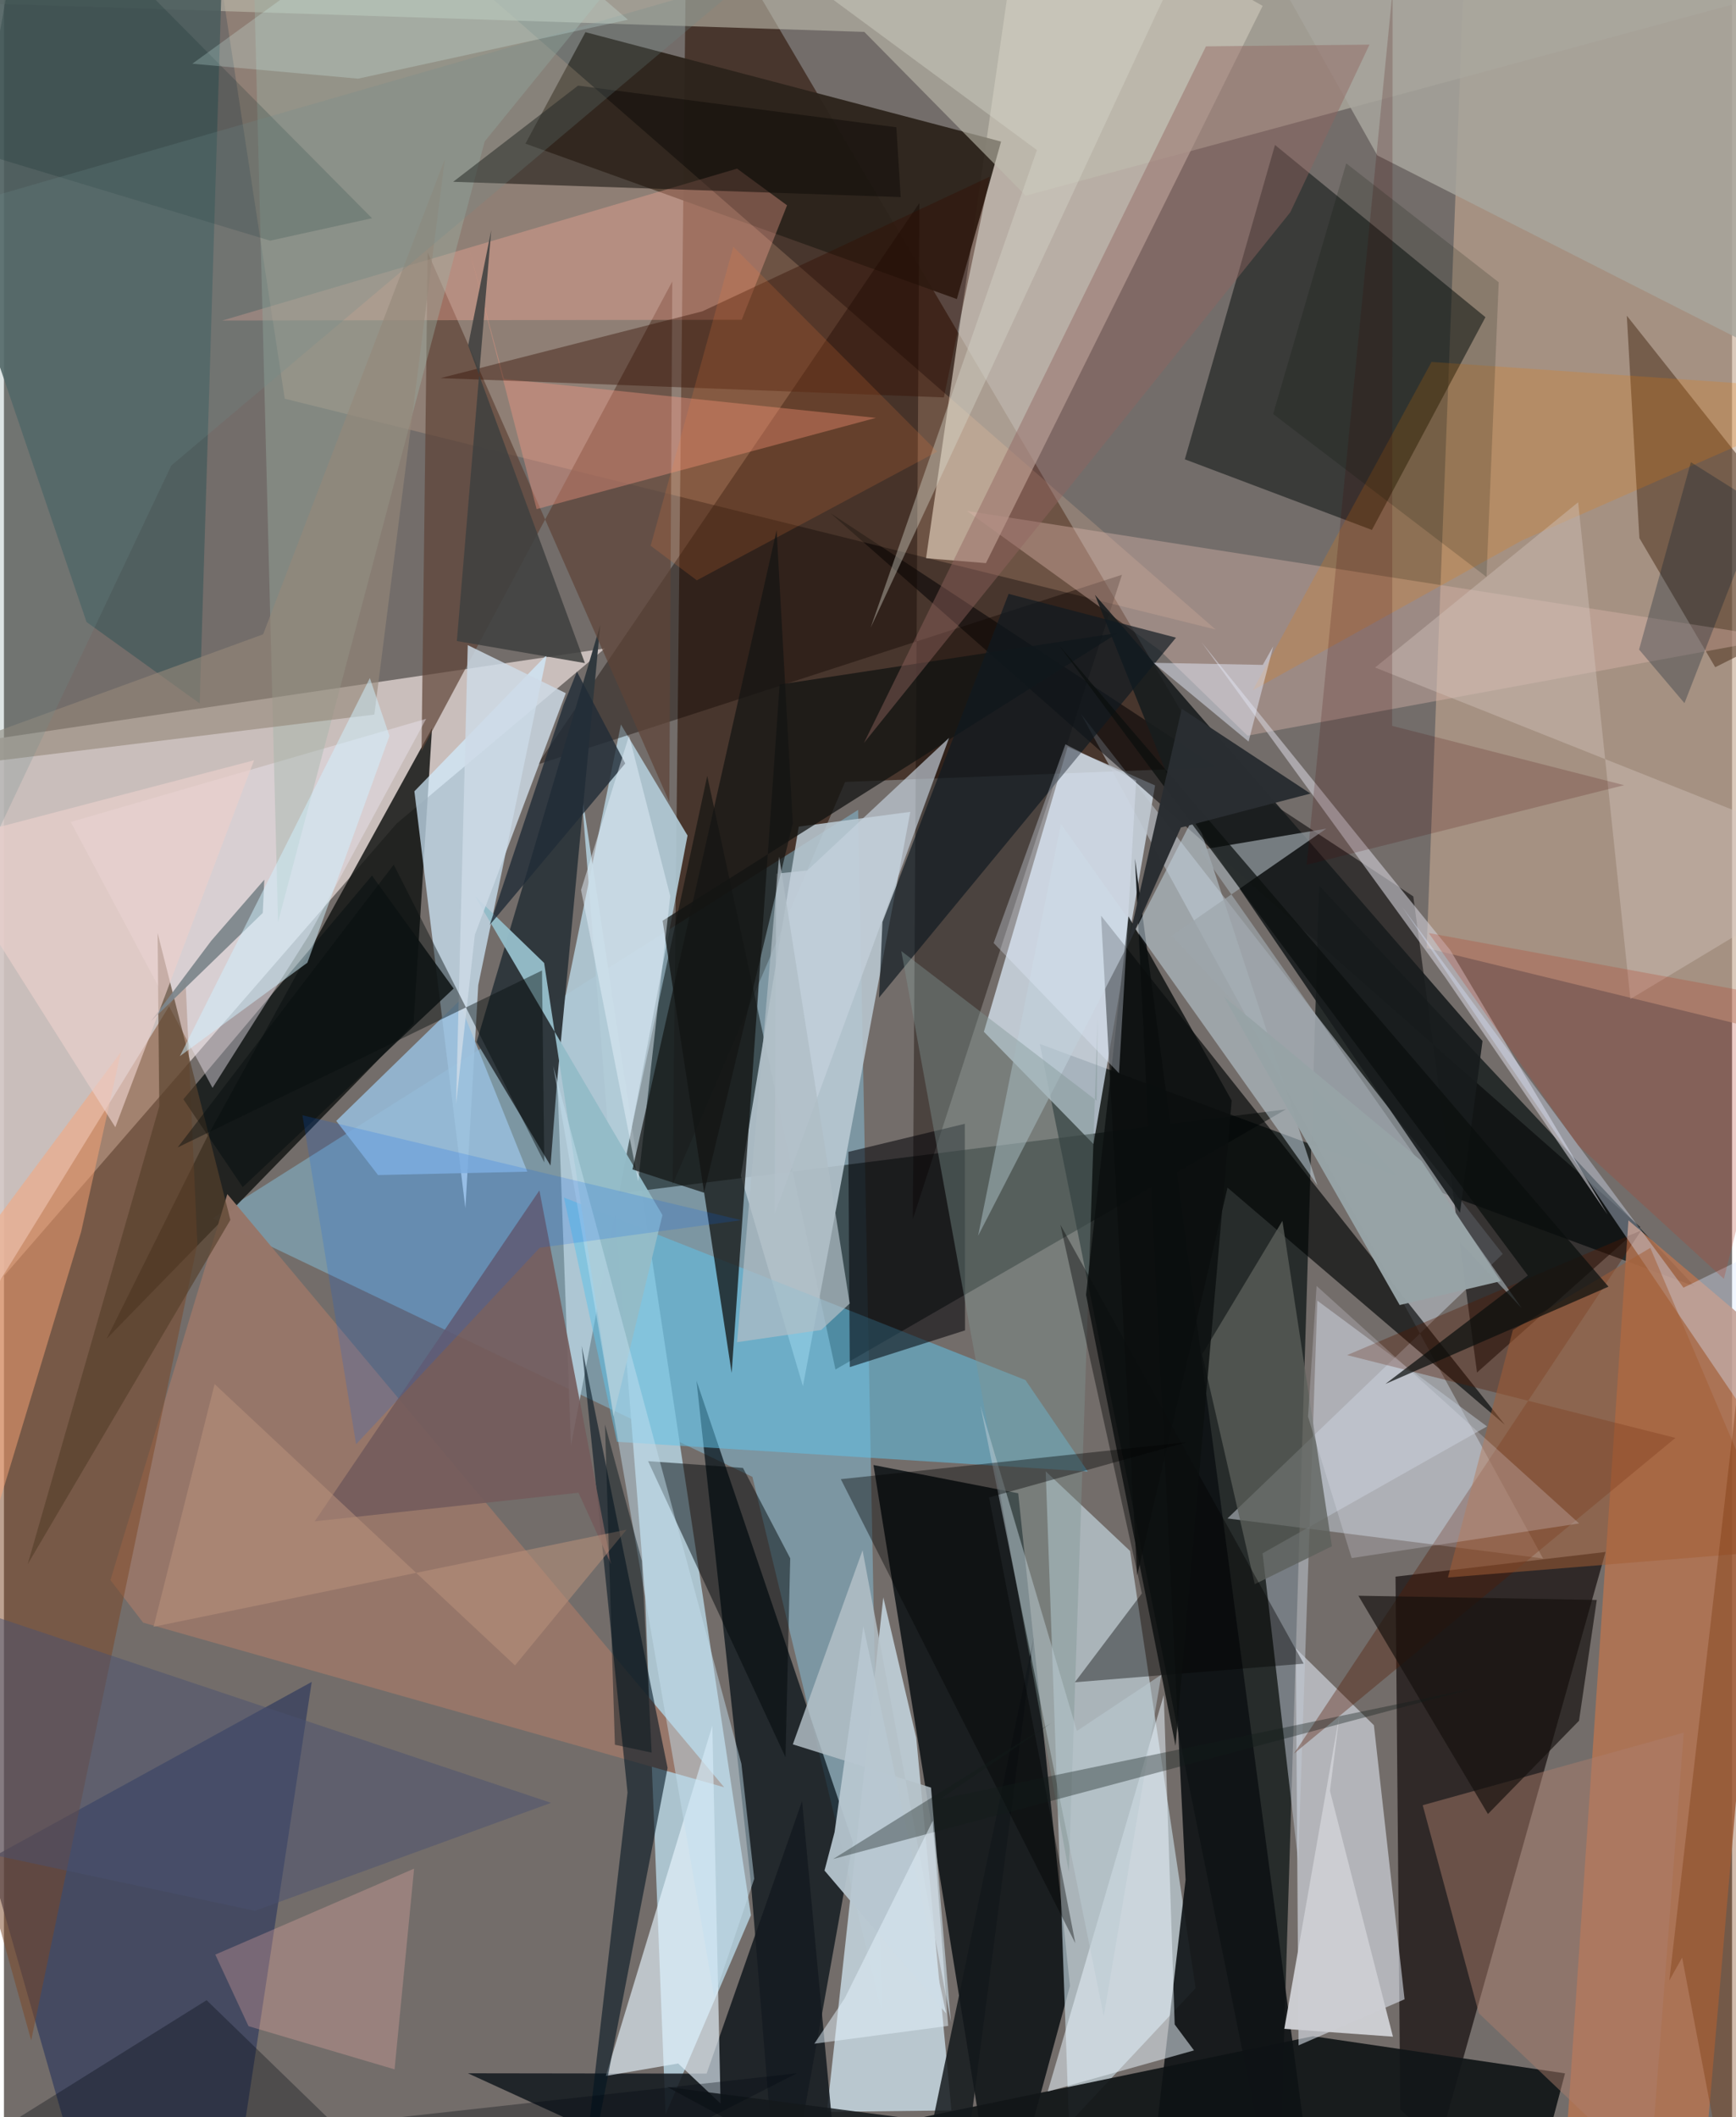 <svg xmlns="http://www.w3.org/2000/svg" width="228" height="278" viewBox="0 0 836 1024"><path fill="#736d6a" d="M0 0h836v1024H0z"/><path fill="#d1c5c3" fill-opacity=".918" d="M-43.114 363.095L-62 688.56l251.97-290.247 100.728-84.677z"/><path fill="#091111" fill-opacity=".71" d="M817.837 622.136L636.27 428.42l-19.81 649.747-115.345-573.248z"/><path fill="#331c10" fill-opacity=".671" d="M585.517 371.217L330.36-62l-6.887 634.915 83.451-194.727z"/><path fill="#0e1417" fill-opacity=".882" d="M515.706 960.55L481.527 1086l-60.884-377.41 70.023 13.65z"/><path fill="#d9cec0" fill-opacity=".675" d="M446.08 270l48.024-332L608.919 2.845l-133.865 269.52z"/><path fill="#8dddff" fill-opacity=".373" d="M362.078 714.306L100.823 589.32l312.396-197.6 11.327 581.077z"/><path fill="#c4a892" fill-opacity=".62" d="M830.857-62L706.074-7.258l-17.8 465.826L898 509.677z"/><path fill="#e0f1ff" fill-opacity=".694" d="M474.058 499.033l53.015 54.294 29.805-173.449-42.32-18.606z"/><path fill="#141714" fill-opacity=".851" d="M198.157 495.077l-148.51 152.49 48.876-98.11 108.571-197.244z"/><path fill="#abc3ce" d="M310.166 771.747l-30.948-390.2 82.142 544.755-41.297 96.343z"/><path fill="#cbe0ea" fill-opacity=".62" d="M515.217 1027.031l-11.25-315.393 40.82 38.522 31.701 211.44z"/><path fill="#0a0203" fill-opacity=".631" d="M694.018 1037.932l-18.512-17.72-2.306-257.65 101.603-11.936z"/><path fill="#000907" fill-opacity=".498" d="M402.259 662.382l217.942-125.84-323.375 40.799 43.399-202.034z"/><path fill="#becdd5" fill-opacity=".937" d="M458.356 1020.727L441.348 840.55l-15.943-67.945-27.283 248.825z"/><path fill="#b8c0c7" fill-opacity=".596" d="M521.045 345.31l204.019 261.18-133.171 127.928 152.675 19.35z"/><path fill="#2c231b" fill-opacity=".941" d="M252.277 69.48l29.039-53.92 201.06 52.91-21.392 76.168z"/><path fill="#000c14" fill-opacity=".694" d="M335.03 667.846l75.66 223.22L375.561 1086l-14.185-175.167z"/><path fill="#bccbd4" fill-opacity=".851" d="M384.504 399.808l53.966-7.142-51.943 277.813-30.036-101.78z"/><path fill="#b2cbd8" fill-opacity=".898" d="M330.7 404.116l-32.228-53.696-31.433 153.837 7.264 194.909z"/><path fill="#d1ecff" fill-opacity=".706" d="M223.229 584.396l6.222-107.946 33.214-159.822-64.11 66.096z"/><path fill="#121618" fill-opacity=".929" d="M633.27 984.844l121.924 17.964-19.002 72.127-335.453-41.828z"/><path fill="#eaf2fe" fill-opacity=".537" d="M662.735 834.427l14.84 132.562-51.294 22.287-1.32-192.005z"/><path fill="#000808" fill-opacity=".498" d="M614.889 70.112l-43.615 152.04 90.51 34.152 54.917-102.894z"/><path fill="#000102" fill-opacity=".533" d="M712.624 663.833L681.79 433.561 399.884 248.217 791.632 593.5z"/><path fill="#ffc9a3" fill-opacity=".2" d="M104.058-14.907l31.77 207.748 450.333 111.626L165.914-62z"/><path fill="#0f0600" fill-opacity=".404" d="M442.853 98.196l-3.152 491.418L540.86 277.991l-282.77 91.792z"/><path fill="#b47352" fill-opacity=".867" d="M785.877 590.255l71.177 60.282-34.301 395.215-69.9 33.714z"/><path fill="#31393e" fill-opacity=".996" d="M264.415 563.754l-35.775-59.745 59.846-201.786-20.963 221.53z"/><path fill="#0e1215" fill-opacity=".898" d="M571.644 909.207l-24.497-493.965L636.487 1086h-85.409z"/><path fill="#000404" fill-opacity=".643" d="M726.118 689.136L530.752 442.897l17.46 319.012 43.717-187.489z"/><path fill="#151b20" fill-opacity=".875" d="M339.908 1002.937l-115.462-.163L406.205 1086l-20.097-214.9z"/><path fill="#c0bfaf" fill-opacity=".584" d="M416.214 15.428L-62-.042l946.83-10.91L494.312 94.641z"/><path fill="#313b5d" fill-opacity=".686" d="M115.383 1034.733l-85.659-5.98-36.999-129.532 156.165-85.745z"/><path fill="#5fc3e9" fill-opacity=".525" d="M296.558 697.35l-25.653-118.155 223.27 88.287 30.15 44.232z"/><path fill="#967669" fill-opacity=".984" d="M51.506 764.232l56.554-186.706 240.362 286.915-281.088-79.629z"/><path fill="#e7f5ff" fill-opacity=".639" d="M346.682 1017.407l-3.997-182.745-51.503 169.396 34.978-6.02z"/><path fill="#442713" fill-opacity=".49" d="M785.093 152.691l108.704 136.978-65.935 33.04-36.68-62.445z"/><path fill="#7d4625" fill-opacity=".502" d="M87.833 473.806L-62 716.911l75.17 269.962 80.392-385.135z"/><path fill="#121312" fill-opacity=".749" d="M318.64 445.328l220.242-139.186-163.644 24.944-23.195 332.943z"/><path fill="#5e4336" fill-opacity=".702" d="M321.866 387.81l1.455-251.673-121.323 227.055 2.979-241.138z"/><path fill="#dcb7ad" fill-opacity=".396" d="M858.556 308.538l-256.97 47.27-42.478-41.304-93.211-67.369z"/><path fill="#c1c9d5" fill-opacity=".518" d="M635.374 629.084l-9.267 271.062-17.213-148.874 108.567-61.36z"/><path fill="#c0d1dd" fill-opacity=".545" d="M576.346 393.495L471.254 597.731l40.079-199.244 124.075 174.777z"/><path fill="#021522" fill-opacity=".584" d="M276.311 1086l44.734-230.926-41.562-204.154 22.182 216.075z"/><path fill="#4c5e5e" fill-opacity=".906" d="M94.684 340.212l11.277-369.533L-62 .859 39.942 300.843z"/><path fill="#ffaa9a" fill-opacity=".341" d="M356.916 154.669l21.92-55.367-24.18-17.744-249.027 73.477z"/><path fill="#e7f2fa" fill-opacity=".537" d="M504.936 1011.594l56.148-191.713 5.283 159.28 9.337 12.546z"/><path fill="#111717" fill-opacity=".847" d="M86.79 531.672l28.721 42.496 102.039-96.052-39.51-54.607z"/><path fill="#000007" fill-opacity=".533" d="M409.192 661.21l-.696-104.09 56.334-13.575.102 99.91z"/><path fill="#181c1d" fill-opacity=".898" d="M715.279 503.498l-10.886 83.056-138.223-203.23-38.375-95.592z"/><path fill="#745c5c" fill-opacity=".898" d="M259.033 575.766l34.696 180.886-15.79-34.67-127.598 13.834z"/><path fill="#97bedc" fill-opacity=".859" d="M160.758 542.138l20.216 26.205 72.218-1.648-33.098-82.382z"/><path fill="#521900" fill-opacity=".353" d="M792.075 595.094l-142.313 60.324 158.845 40.04-184.538 152.714z"/><path fill="#cecdd5" fill-opacity=".612" d="M579.328 310.569L697.25 472.716l78.575 114.78-76.23-128.074z"/><path fill="#000709" fill-opacity=".482" d="M380.373 753.703l-2.28 96.224-66.477-143.218 45.904 3.279z"/><path fill="#ece5f0" fill-opacity=".447" d="M147.471 452.496l-46.576 73.673-68.578-128.6 171.937-49.902z"/><path fill="#0f1a21" fill-opacity=".682" d="M567.004 308.412l-80.978-21.175-61.036 158.72-1.64 36.552z"/><path fill="#9cb4a7" fill-opacity=".384" d="M338.464-62L232.54 68.453l-99.943 377.54-11.53-451.001z"/><path fill="#7e9692" fill-opacity=".404" d="M529.11 491.513l-.467 40.875-94.525-72.383 81.03 445.309z"/><path fill="#b4c1c8" fill-opacity=".82" d="M458.115 978.213l-9.63-113.611-66.847-20.917 33.735-93.854z"/><path fill="#5c605b" fill-opacity=".765" d="M642.417 747.862L618.48 590.49l-38.837 64.585 25.458 111.13z"/><path fill="#100d08" fill-opacity=".529" d="M277.735 41.409L217.313 87.93l216.502 7.392-2.098-33.753z"/><path fill="#fe9c85" fill-opacity=".369" d="M257.69 246.242l164.117-44.13-179.952-18.853-16.696-62.591z"/><path fill="#ad7e6d" fill-opacity=".471" d="M713.514 973.77l-27.166-100.652 126.286-35.115-16.4 214.472z"/><path fill="#a7a59c" fill-opacity=".843" d="M868.685 178.812L664.38 75.152 590.77-55.979 862.75-62z"/><path fill="#b8c7d1" fill-opacity=".929" d="M455.804 973.825L415.761 786.6l-13.932 99.544-4.868 18.569z"/><path fill="#dae8ff" fill-opacity=".369" d="M676.463 438.66l136.046 184.138L898 581.134v184.058z"/><path fill="#93bbc8" fill-opacity=".976" d="M318.559 587.696l-90.83-154.427 33.59 32.482 33.5 219.434z"/><path fill="#320d00" fill-opacity=".4" d="M454.706 192.215L211.2 182.872l126.612-32.275L476.91 85.453z"/><path fill="#ee7d00" fill-opacity=".212" d="M734.287 261.435L898 189.445l-207.375-14.39-86.487 158.818z"/><path fill="#9da6ac" fill-opacity=".694" d="M639.71 400.786L578.683 411.1l155.545 221.584-169.32-180.08z"/><path fill-opacity=".388" d="M550.496 770.677L511.079 592.39l117.7 212.259-110.716 9.006z"/><path fill="#cddbe7" fill-opacity=".827" d="M224.373 312.02l47.432 23.241-43.997 116.86-9.098 81.957z"/><path fill="#fba575" fill-opacity=".494" d="M-3.252 729.988L-62 668.38 56.564 508.89l-19.23 86.884z"/><path fill="#90655f" fill-opacity=".443" d="M581.491 22.416l79.115-.83-38.31 81.085-206.26 256.674z"/><path fill="#404140" fill-opacity=".871" d="M281.045 320.72l-61.947-10.67 16.637-198.68-11.165 55.642z"/><path fill="#13181c" fill-opacity=".839" d="M320.88 1009.387l146.591 19.069 30.722-236.631-58.762 281.648z"/><path fill="#ffb6b1" fill-opacity=".275" d="M198.41 903.798l-9.446 97.078-70.662-20.891-16.061-34.614z"/><path fill="#d8d8cb" fill-opacity=".4" d="M499.706 72.572L374.145-20.06l199.441-7.83-154.284 331.43z"/><path fill="#cdced3" fill-opacity=".973" d="M646.171 828.856l-4.69 37.362 30.475 118.847-52.554-3.797z"/><path fill="#a45e36" fill-opacity=".514" d="M858.628 749.982L796.46 603.54l-66.487 39.731-31.425 119.71z"/><path fill="#c5d2dd" fill-opacity=".663" d="M373.553 422.558l15.04-1.523 68.624-64.173-84.383 230.36z"/><path fill="#15110e" fill-opacity=".675" d="M655.235 771.797l62.67 105.576 44.068-45.11 8.593-58.42z"/><path fill="#e7edfe" fill-opacity=".478" d="M556.076 320.575l46.035 38.095 11.92-46.038-5.054 8.955z"/><path fill="#f3f3ff" fill-opacity=".216" d="M635.014 621.965l-4.143 63.225 21.107 68.397L762.02 736.83z"/><path fill="#57412c" fill-opacity=".671" d="M75.147 535.042L11.478 756.564l98.06-166.538-35.226-138.817z"/><path fill="#000910" fill-opacity=".325" d="M98.033 967.424L220.253 1086l163.299-83.222-415.712 45.997z"/><path fill="#c5e0ef" fill-opacity=".475" d="M265.71 515.535l77.918 450.37 19.335-57.176-6.218-55.678z"/><path fill="#202c37" fill-opacity=".788" d="M270.736 340.878l6.457-16.025 23.374 44.402-65.542 78.085z"/><path fill="#0060f3" fill-opacity=".18" d="M259.192 603.486l97.48-13.326-212.288-50.748 25.961 159.123z"/><path fill="#d3c3bd" fill-opacity=".42" d="M761.548 242.93l25.268 240.243L898 416.248l-234.691-93.392z"/><path fill="#410300" fill-opacity=".184" d="M671.567 351.082l112.23 28.682-153.566 38.482L671.783-4.505z"/><path fill="#e2eef9" fill-opacity=".494" d="M279.19 430.46l27.64 140.979 15.502-138.067-19.92-77.58z"/><path fill="#0b0f0f" fill-opacity=".82" d="M593.954 532.294l-49.969-89.109-20.506 183.092 43.298 218.138z"/><path fill="#bbcad2" fill-opacity=".514" d="M519.045 837.192l-46.667-157.38 59.672 295.274 27.858-165.078z"/><path fill="#f87d3b" fill-opacity=".176" d="M451.507 218.439l-98.65-99.088-39.996 144.617 22.33 16.708z"/><path fill="#0b0e0d" fill-opacity=".714" d="M668.309 669.367l68.9-52.465-226.671-304.626 265.686 310.045z"/><path fill="#131513" fill-opacity=".702" d="M338.66 576.883l-34.607-11.274 69.74-309.165 7.83 141.71z"/><path fill="#b8412a" fill-opacity=".259" d="M761.458 553.904l70.6 64.623 33.98-134.815-176.777-32.437z"/><path fill="#292d31" fill-opacity=".98" d="M543.263 458.649l26.102-58.412 62.68-16.42-62.26-41.034z"/><path fill-opacity=".38" d="M404.852 715.422L518.298 939.87l-41.735-215.624 95.455-26.667z"/><path fill="#b9917b" fill-opacity=".553" d="M101.906 669.431L72.38 786.814l228.846-46.994-53.995 65.689z"/><path fill="#121c1b" fill-opacity=".361" d="M506.716 833.335l-105.574 65.792 309.702-82.514L453.09 870.1z"/><path fill="#95887a" fill-opacity=".612" d="M213.251 77.09l-34.07 268.525L-62 375.132l187.382-68.336z"/><path fill="#052324" fill-opacity=".2" d="M-12.49 73.737L11.964-62l166.09 167.55-49.31 10.855z"/><path fill="#e6f1ff" fill-opacity=".318" d="M478.79 456.104l60.637 62.994 8.3-141.658-34.223-17.442z"/><path fill="#4a5271" fill-opacity=".482" d="M-10.984 895.912l-40.182-129.678 315.83 105.741-143.29 52.229z"/><path fill="#743006" fill-opacity=".325" d="M851.955 557.81L838.324 1086l-26.472-139.176-6.199 11.049z"/><path fill="#060c0c" fill-opacity=".431" d="M84.055 554.958L188.57 418.205l72.825 144.012-1.102-92.826z"/><path fill="#021219" fill-opacity=".431" d="M290.761 688.981l17.832 65.902 4.743 92.793-17.78-3.798z"/><path fill="#97a3a6" fill-opacity=".98" d="M685.835 561.58l38.234 58.083-48.865 11.534-85.107-149.228z"/><path fill="#7d868b" fill-opacity=".933" d="M71.08 493.976l54.123-52.42.753-16.09-25.688 29.564z"/><path fill="#afbdc5" fill-opacity=".725" d="M354.652 649.153l20.342-234.788 34.148 216.105-13.775 12.793z"/><path fill="#6c8a8d" fill-opacity=".231" d="M80.967 225.142L-38.088 476.388-62 111.268 360.281-10.466z"/><path fill="#cff2ff" fill-opacity=".506" d="M177.016 327.976l9.48 27.944-39.706 109.712-61.697 45.19z"/><path fill="#ebd0cb" fill-opacity=".655" d="M120.994 367.718L53.876 545.194-62 361.945l36.177 44.185z"/><path fill="#e5f3fd" fill-opacity=".498" d="M449.359 880.62l7.44 99.23-64.768 8.62 14.719-21.988z"/><path fill="#00192b" fill-opacity=".286" d="M791.023 314.172l25.063-90.634 33.91 21.328-37.012 95.232z"/><path fill="#000f00" fill-opacity=".169" d="M717.202 279.037l5.918-142.503-73.767-57.514-35.362 121.217z"/><path fill="#defffb" fill-opacity=".224" d="M171.306 38.046L301.851 9.54 218.98-62 91.135 30.82z"/></svg>